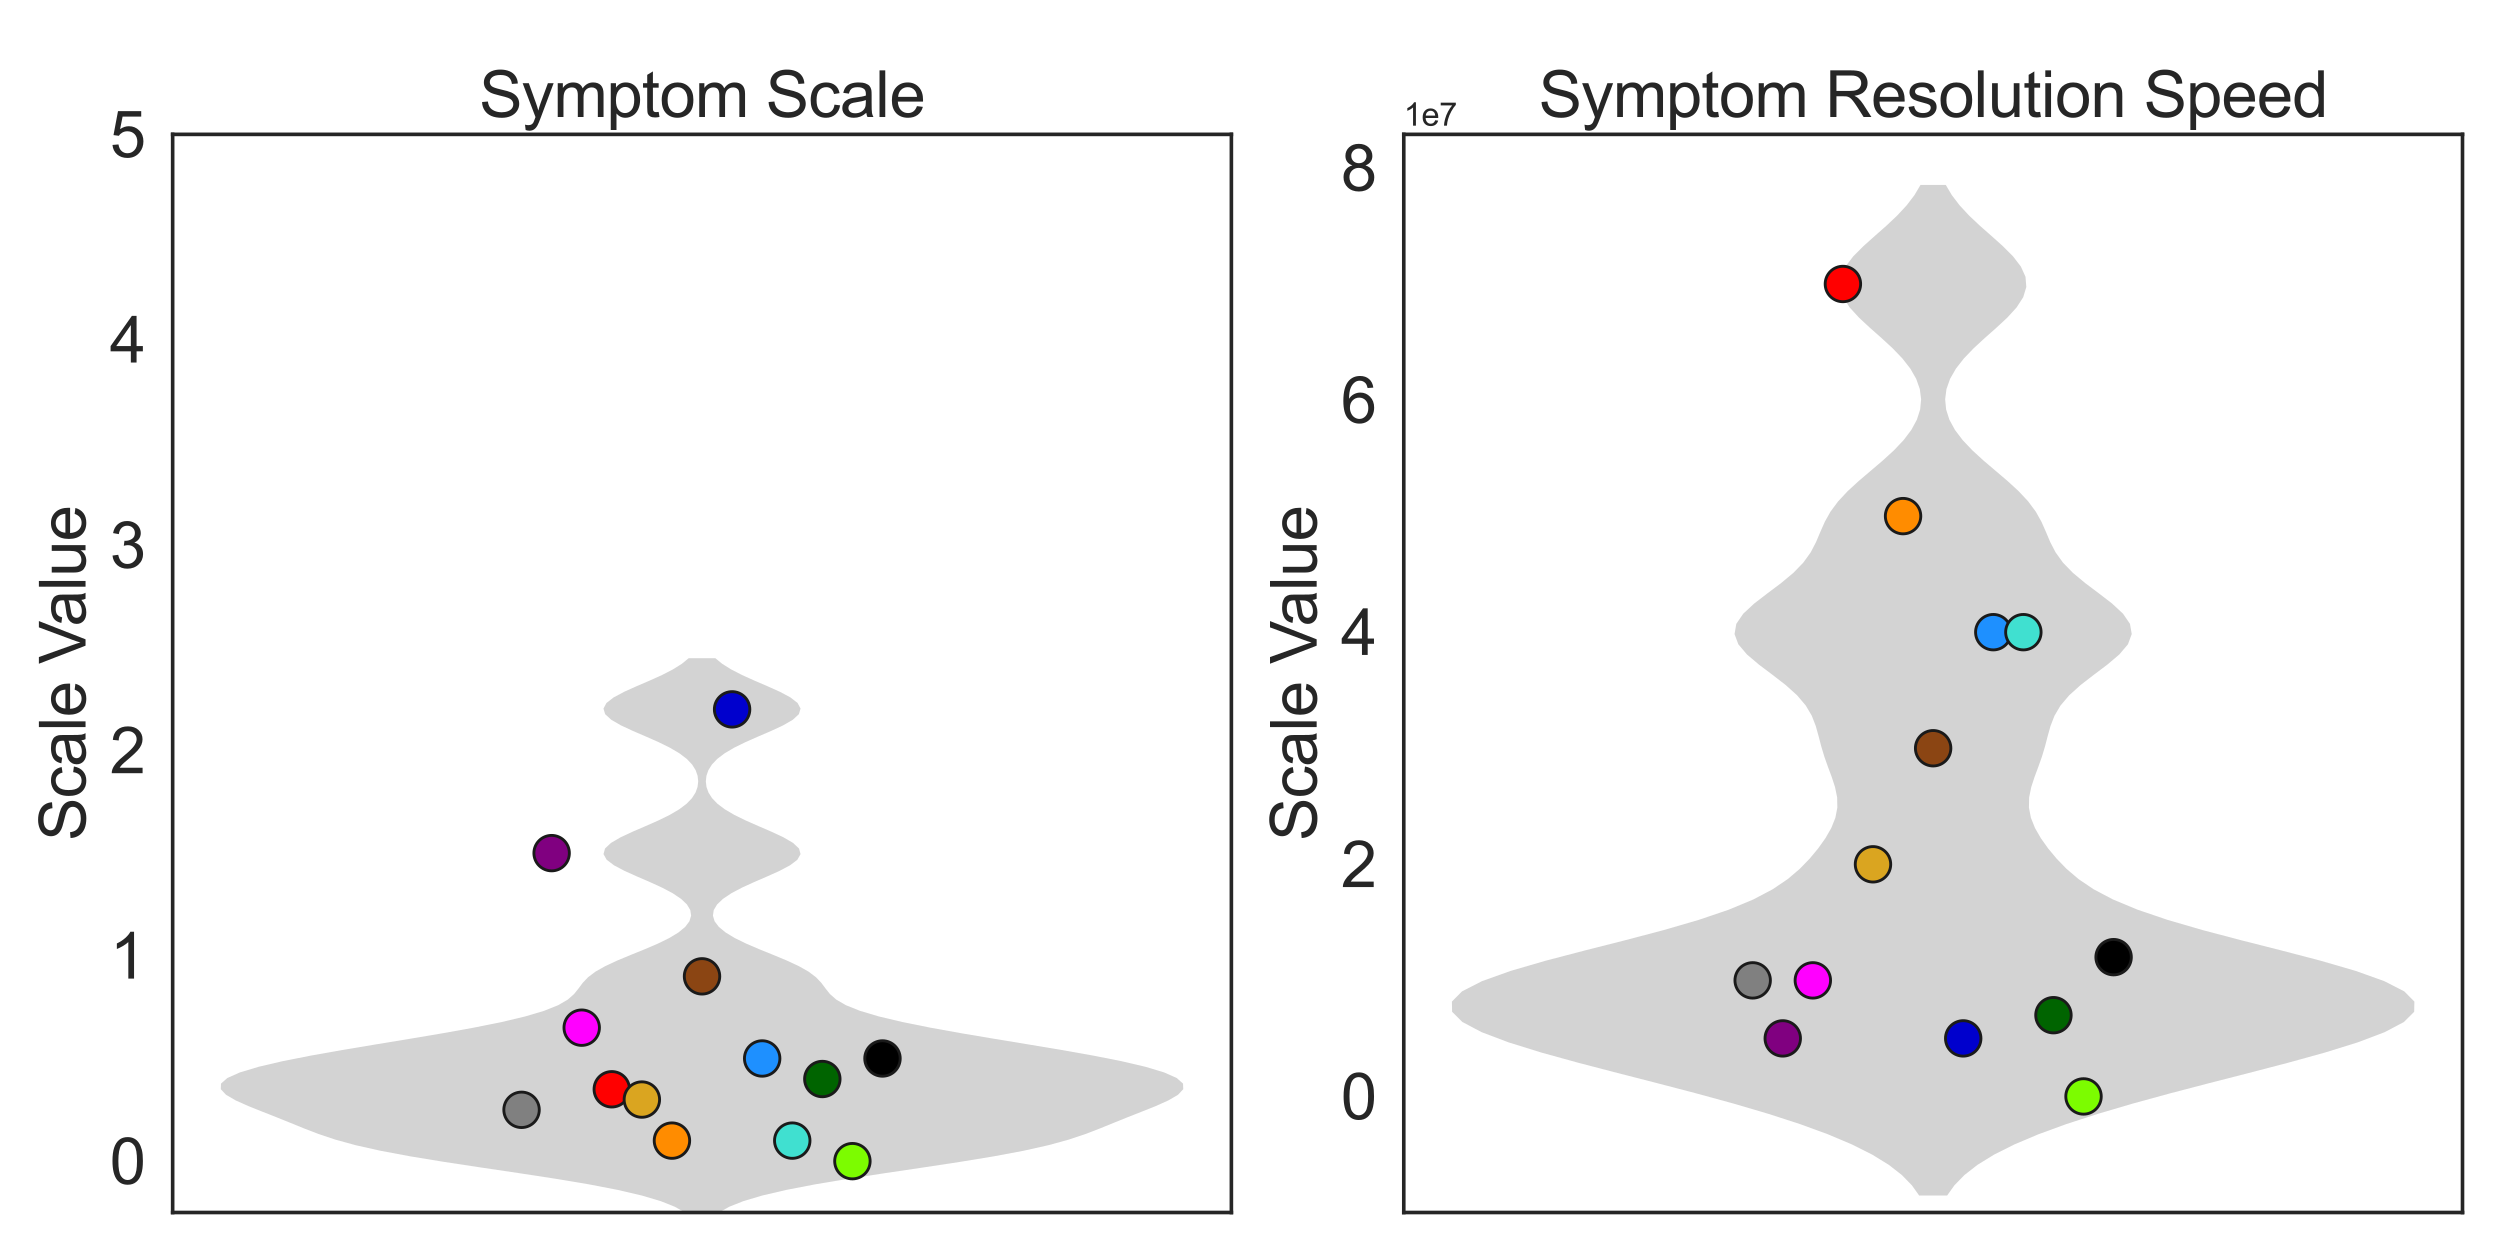 <?xml version="1.0" encoding="utf-8" standalone="no"?>
<!DOCTYPE svg PUBLIC "-//W3C//DTD SVG 1.1//EN"
  "http://www.w3.org/Graphics/SVG/1.1/DTD/svg11.dtd">
<svg xmlns:xlink="http://www.w3.org/1999/xlink" width="864pt" height="432pt" viewBox="0 0 864 432" xmlns="http://www.w3.org/2000/svg" version="1.1">
 <defs>
  <style type="text/css">*{stroke-linejoin: round; stroke-linecap: butt}</style>
 </defs>
 <g id="figure_1">
  <g id="patch_1">
   <path d="M 0 432 
L 864 432 
L 864 0 
L 0 0 
z
" style="fill: #ffffff"/>
  </g>
  <g id="axes_1">
   <g id="patch_2">
    <path d="M 59.67 419.04 
L 425.565 419.04 
L 425.565 46.44 
L 59.67 46.44 
z
" style="fill: #ffffff"/>
   </g>
   <g id="matplotlib.axis_1"/>
   <g id="matplotlib.axis_2">
    <g id="ytick_1">
     <g id="text_1">
      <!-- 0 -->
      <g style="fill: #262626" transform="translate(37.936 409.171) scale(0.22 -0.22)">
       <defs>
        <path id="ArialMT-30" d="M 266 2259 
Q 266 3072 433 3567 
Q 600 4063 929 4331 
Q 1259 4600 1759 4600 
Q 2128 4600 2406 4451 
Q 2684 4303 2865 4023 
Q 3047 3744 3150 3342 
Q 3253 2941 3253 2259 
Q 3253 1453 3087 958 
Q 2922 463 2592 192 
Q 2263 -78 1759 -78 
Q 1097 -78 719 397 
Q 266 969 266 2259 
z
M 844 2259 
Q 844 1131 1108 757 
Q 1372 384 1759 384 
Q 2147 384 2411 759 
Q 2675 1134 2675 2259 
Q 2675 3391 2411 3762 
Q 2147 4134 1753 4134 
Q 1366 4134 1134 3806 
Q 844 3388 844 2259 
z
" transform="scale(0.016)"/>
       </defs>
       <use xlink:href="#ArialMT-30"/>
      </g>
     </g>
    </g>
    <g id="ytick_2">
     <g id="text_2">
      <!-- 1 -->
      <g style="fill: #262626" transform="translate(37.936 338.199) scale(0.22 -0.22)">
       <defs>
        <path id="ArialMT-31" d="M 2384 0 
L 1822 0 
L 1822 3584 
Q 1619 3391 1289 3197 
Q 959 3003 697 2906 
L 697 3450 
Q 1169 3672 1522 3987 
Q 1875 4303 2022 4600 
L 2384 4600 
L 2384 0 
z
" transform="scale(0.016)"/>
       </defs>
       <use xlink:href="#ArialMT-31"/>
      </g>
     </g>
    </g>
    <g id="ytick_3">
     <g id="text_3">
      <!-- 2 -->
      <g style="fill: #262626" transform="translate(37.936 267.228) scale(0.22 -0.22)">
       <defs>
        <path id="ArialMT-32" d="M 3222 541 
L 3222 0 
L 194 0 
Q 188 203 259 391 
Q 375 700 629 1000 
Q 884 1300 1366 1694 
Q 2113 2306 2375 2664 
Q 2638 3022 2638 3341 
Q 2638 3675 2398 3904 
Q 2159 4134 1775 4134 
Q 1369 4134 1125 3890 
Q 881 3647 878 3216 
L 300 3275 
Q 359 3922 746 4261 
Q 1134 4600 1788 4600 
Q 2447 4600 2831 4234 
Q 3216 3869 3216 3328 
Q 3216 3053 3103 2787 
Q 2991 2522 2730 2228 
Q 2469 1934 1863 1422 
Q 1356 997 1212 845 
Q 1069 694 975 541 
L 3222 541 
z
" transform="scale(0.016)"/>
       </defs>
       <use xlink:href="#ArialMT-32"/>
      </g>
     </g>
    </g>
    <g id="ytick_4">
     <g id="text_4">
      <!-- 3 -->
      <g style="fill: #262626" transform="translate(37.936 196.256) scale(0.22 -0.22)">
       <defs>
        <path id="ArialMT-33" d="M 269 1209 
L 831 1284 
Q 928 806 1161 595 
Q 1394 384 1728 384 
Q 2125 384 2398 659 
Q 2672 934 2672 1341 
Q 2672 1728 2419 1979 
Q 2166 2231 1775 2231 
Q 1616 2231 1378 2169 
L 1441 2663 
Q 1497 2656 1531 2656 
Q 1891 2656 2178 2843 
Q 2466 3031 2466 3422 
Q 2466 3731 2256 3934 
Q 2047 4138 1716 4138 
Q 1388 4138 1169 3931 
Q 950 3725 888 3313 
L 325 3413 
Q 428 3978 793 4289 
Q 1159 4600 1703 4600 
Q 2078 4600 2393 4439 
Q 2709 4278 2876 4000 
Q 3044 3722 3044 3409 
Q 3044 3113 2884 2869 
Q 2725 2625 2413 2481 
Q 2819 2388 3044 2092 
Q 3269 1797 3269 1353 
Q 3269 753 2831 336 
Q 2394 -81 1725 -81 
Q 1122 -81 723 278 
Q 325 638 269 1209 
z
" transform="scale(0.016)"/>
       </defs>
       <use xlink:href="#ArialMT-33"/>
      </g>
     </g>
    </g>
    <g id="ytick_5">
     <g id="text_5">
      <!-- 4 -->
      <g style="fill: #262626" transform="translate(37.936 125.285) scale(0.22 -0.22)">
       <defs>
        <path id="ArialMT-34" d="M 2069 0 
L 2069 1097 
L 81 1097 
L 81 1613 
L 2172 4581 
L 2631 4581 
L 2631 1613 
L 3250 1613 
L 3250 1097 
L 2631 1097 
L 2631 0 
L 2069 0 
z
M 2069 1613 
L 2069 3678 
L 634 1613 
L 2069 1613 
z
" transform="scale(0.016)"/>
       </defs>
       <use xlink:href="#ArialMT-34"/>
      </g>
     </g>
    </g>
    <g id="ytick_6">
     <g id="text_6">
      <!-- 5 -->
      <g style="fill: #262626" transform="translate(37.936 54.314) scale(0.22 -0.22)">
       <defs>
        <path id="ArialMT-35" d="M 266 1200 
L 856 1250 
Q 922 819 1161 601 
Q 1400 384 1738 384 
Q 2144 384 2425 690 
Q 2706 997 2706 1503 
Q 2706 1984 2436 2262 
Q 2166 2541 1728 2541 
Q 1456 2541 1237 2417 
Q 1019 2294 894 2097 
L 366 2166 
L 809 4519 
L 3088 4519 
L 3088 3981 
L 1259 3981 
L 1013 2750 
Q 1425 3038 1878 3038 
Q 2478 3038 2890 2622 
Q 3303 2206 3303 1553 
Q 3303 931 2941 478 
Q 2500 -78 1738 -78 
Q 1113 -78 717 272 
Q 322 622 266 1200 
z
" transform="scale(0.016)"/>
       </defs>
       <use xlink:href="#ArialMT-35"/>
      </g>
     </g>
    </g>
    <g id="text_7">
     <!-- Scale Value -->
     <g style="fill: #262626" transform="translate(29.563 290.633) rotate(-90) scale(0.22 -0.22)">
      <defs>
       <path id="ArialMT-53" d="M 288 1472 
L 859 1522 
Q 900 1178 1048 958 
Q 1197 738 1509 602 
Q 1822 466 2213 466 
Q 2559 466 2825 569 
Q 3091 672 3220 851 
Q 3350 1031 3350 1244 
Q 3350 1459 3225 1620 
Q 3100 1781 2813 1891 
Q 2628 1963 1997 2114 
Q 1366 2266 1113 2400 
Q 784 2572 623 2826 
Q 463 3081 463 3397 
Q 463 3744 659 4045 
Q 856 4347 1234 4503 
Q 1613 4659 2075 4659 
Q 2584 4659 2973 4495 
Q 3363 4331 3572 4012 
Q 3781 3694 3797 3291 
L 3216 3247 
Q 3169 3681 2898 3903 
Q 2628 4125 2100 4125 
Q 1550 4125 1298 3923 
Q 1047 3722 1047 3438 
Q 1047 3191 1225 3031 
Q 1400 2872 2139 2705 
Q 2878 2538 3153 2413 
Q 3553 2228 3743 1945 
Q 3934 1663 3934 1294 
Q 3934 928 3725 604 
Q 3516 281 3123 101 
Q 2731 -78 2241 -78 
Q 1619 -78 1198 103 
Q 778 284 539 648 
Q 300 1013 288 1472 
z
" transform="scale(0.016)"/>
       <path id="ArialMT-63" d="M 2588 1216 
L 3141 1144 
Q 3050 572 2676 248 
Q 2303 -75 1759 -75 
Q 1078 -75 664 370 
Q 250 816 250 1647 
Q 250 2184 428 2587 
Q 606 2991 970 3192 
Q 1334 3394 1763 3394 
Q 2303 3394 2647 3120 
Q 2991 2847 3088 2344 
L 2541 2259 
Q 2463 2594 2264 2762 
Q 2066 2931 1784 2931 
Q 1359 2931 1093 2626 
Q 828 2322 828 1663 
Q 828 994 1084 691 
Q 1341 388 1753 388 
Q 2084 388 2306 591 
Q 2528 794 2588 1216 
z
" transform="scale(0.016)"/>
       <path id="ArialMT-61" d="M 2588 409 
Q 2275 144 1986 34 
Q 1697 -75 1366 -75 
Q 819 -75 525 192 
Q 231 459 231 875 
Q 231 1119 342 1320 
Q 453 1522 633 1644 
Q 813 1766 1038 1828 
Q 1203 1872 1538 1913 
Q 2219 1994 2541 2106 
Q 2544 2222 2544 2253 
Q 2544 2597 2384 2738 
Q 2169 2928 1744 2928 
Q 1347 2928 1158 2789 
Q 969 2650 878 2297 
L 328 2372 
Q 403 2725 575 2942 
Q 747 3159 1072 3276 
Q 1397 3394 1825 3394 
Q 2250 3394 2515 3294 
Q 2781 3194 2906 3042 
Q 3031 2891 3081 2659 
Q 3109 2516 3109 2141 
L 3109 1391 
Q 3109 606 3145 398 
Q 3181 191 3288 0 
L 2700 0 
Q 2613 175 2588 409 
z
M 2541 1666 
Q 2234 1541 1622 1453 
Q 1275 1403 1131 1340 
Q 988 1278 909 1158 
Q 831 1038 831 891 
Q 831 666 1001 516 
Q 1172 366 1500 366 
Q 1825 366 2078 508 
Q 2331 650 2450 897 
Q 2541 1088 2541 1459 
L 2541 1666 
z
" transform="scale(0.016)"/>
       <path id="ArialMT-6c" d="M 409 0 
L 409 4581 
L 972 4581 
L 972 0 
L 409 0 
z
" transform="scale(0.016)"/>
       <path id="ArialMT-65" d="M 2694 1069 
L 3275 997 
Q 3138 488 2766 206 
Q 2394 -75 1816 -75 
Q 1088 -75 661 373 
Q 234 822 234 1631 
Q 234 2469 665 2931 
Q 1097 3394 1784 3394 
Q 2450 3394 2872 2941 
Q 3294 2488 3294 1666 
Q 3294 1616 3291 1516 
L 816 1516 
Q 847 969 1125 678 
Q 1403 388 1819 388 
Q 2128 388 2347 550 
Q 2566 713 2694 1069 
z
M 847 1978 
L 2700 1978 
Q 2663 2397 2488 2606 
Q 2219 2931 1791 2931 
Q 1403 2931 1139 2672 
Q 875 2413 847 1978 
z
" transform="scale(0.016)"/>
       <path id="ArialMT-20" transform="scale(0.016)"/>
       <path id="ArialMT-56" d="M 1803 0 
L 28 4581 
L 684 4581 
L 1875 1253 
Q 2019 853 2116 503 
Q 2222 878 2363 1253 
L 3600 4581 
L 4219 4581 
L 2425 0 
L 1803 0 
z
" transform="scale(0.016)"/>
       <path id="ArialMT-75" d="M 2597 0 
L 2597 488 
Q 2209 -75 1544 -75 
Q 1250 -75 995 37 
Q 741 150 617 320 
Q 494 491 444 738 
Q 409 903 409 1263 
L 409 3319 
L 972 3319 
L 972 1478 
Q 972 1038 1006 884 
Q 1059 663 1231 536 
Q 1403 409 1656 409 
Q 1909 409 2131 539 
Q 2353 669 2445 892 
Q 2538 1116 2538 1541 
L 2538 3319 
L 3100 3319 
L 3100 0 
L 2597 0 
z
" transform="scale(0.016)"/>
      </defs>
      <use xlink:href="#ArialMT-53"/>
      <use xlink:href="#ArialMT-63" transform="translate(66.699 0)"/>
      <use xlink:href="#ArialMT-61" transform="translate(116.699 0)"/>
      <use xlink:href="#ArialMT-6c" transform="translate(172.314 0)"/>
      <use xlink:href="#ArialMT-65" transform="translate(194.531 0)"/>
      <use xlink:href="#ArialMT-20" transform="translate(250.146 0)"/>
      <use xlink:href="#ArialMT-56" transform="translate(277.93 0)"/>
      <use xlink:href="#ArialMT-61" transform="translate(337.254 0)"/>
      <use xlink:href="#ArialMT-6c" transform="translate(392.869 0)"/>
      <use xlink:href="#ArialMT-75" transform="translate(415.086 0)"/>
      <use xlink:href="#ArialMT-65" transform="translate(470.701 0)"/>
     </g>
    </g>
   </g>
   <g id="FillBetweenPolyCollection_1">
    <defs>
     <path id="me5f6e824d5" d="M 248.585 -13.017 
L 236.65 -13.017 
L 233.192 -14.952 
L 228.333 -16.886 
L 221.831 -18.821 
L 213.55 -20.755 
L 203.52 -22.689 
L 191.977 -24.624 
L 179.377 -26.558 
L 166.348 -28.493 
L 153.606 -30.427 
L 141.823 -32.362 
L 131.5 -34.296 
L 122.865 -36.23 
L 115.832 -38.165 
L 110.053 -40.099 
L 105.033 -42.034 
L 100.287 -43.968 
L 95.492 -45.903 
L 90.58 -47.837 
L 85.755 -49.771 
L 81.428 -51.706 
L 78.113 -53.64 
L 76.302 -55.575 
L 76.379 -57.509 
L 78.569 -59.444 
L 82.925 -61.378 
L 89.35 -63.312 
L 97.616 -65.247 
L 107.397 -67.181 
L 118.292 -69.116 
L 129.85 -71.05 
L 141.598 -72.985 
L 153.06 -74.919 
L 163.786 -76.853 
L 173.379 -78.788 
L 181.522 -80.722 
L 188.027 -82.657 
L 192.866 -84.591 
L 196.205 -86.526 
L 198.4 -88.46 
L 199.944 -90.394 
L 201.388 -92.329 
L 203.223 -94.263 
L 205.79 -96.198 
L 209.21 -98.132 
L 213.384 -100.067 
L 218.038 -102.001 
L 222.806 -103.935 
L 227.318 -105.87 
L 231.273 -107.804 
L 234.47 -109.739 
L 236.81 -111.673 
L 238.267 -113.607 
L 238.848 -115.542 
L 238.564 -117.476 
L 237.411 -119.411 
L 235.384 -121.345 
L 232.502 -123.28 
L 228.852 -125.214 
L 224.628 -127.148 
L 220.149 -129.083 
L 215.841 -131.017 
L 212.189 -132.952 
L 209.651 -134.886 
L 208.568 -136.821 
L 209.093 -138.755 
L 211.152 -140.689 
L 214.465 -142.624 
L 218.605 -144.558 
L 223.094 -146.493 
L 227.483 -148.427 
L 231.431 -150.362 
L 234.727 -152.296 
L 237.293 -154.23 
L 239.151 -156.165 
L 240.38 -158.099 
L 241.072 -160.034 
L 241.299 -161.968 
L 241.087 -163.903 
L 240.411 -165.837 
L 239.2 -167.771 
L 237.365 -169.706 
L 234.823 -171.64 
L 231.55 -173.575 
L 227.622 -175.509 
L 223.242 -177.444 
L 218.75 -179.378 
L 214.59 -181.312 
L 211.243 -183.247 
L 209.138 -185.181 
L 208.56 -187.116 
L 209.591 -189.05 
L 212.088 -190.985 
L 215.715 -192.919 
L 220.018 -194.853 
L 224.52 -196.788 
L 228.803 -198.722 
L 232.565 -200.657 
L 235.644 -202.591 
L 238.006 -204.526 
L 247.229 -204.526 
L 247.229 -204.526 
L 249.591 -202.591 
L 252.67 -200.657 
L 256.432 -198.722 
L 260.715 -196.788 
L 265.217 -194.853 
L 269.52 -192.919 
L 273.147 -190.985 
L 275.644 -189.05 
L 276.675 -187.116 
L 276.097 -185.181 
L 273.992 -183.247 
L 270.645 -181.312 
L 266.485 -179.378 
L 261.993 -177.444 
L 257.613 -175.509 
L 253.685 -173.575 
L 250.412 -171.64 
L 247.87 -169.706 
L 246.035 -167.771 
L 244.824 -165.837 
L 244.148 -163.903 
L 243.936 -161.968 
L 244.163 -160.034 
L 244.855 -158.099 
L 246.084 -156.165 
L 247.942 -154.23 
L 250.508 -152.296 
L 253.804 -150.362 
L 257.752 -148.427 
L 262.141 -146.493 
L 266.63 -144.558 
L 270.77 -142.624 
L 274.083 -140.689 
L 276.142 -138.755 
L 276.667 -136.821 
L 275.584 -134.886 
L 273.046 -132.952 
L 269.394 -131.017 
L 265.086 -129.083 
L 260.607 -127.148 
L 256.383 -125.214 
L 252.733 -123.28 
L 249.851 -121.345 
L 247.824 -119.411 
L 246.671 -117.476 
L 246.387 -115.542 
L 246.968 -113.607 
L 248.425 -111.673 
L 250.765 -109.739 
L 253.962 -107.804 
L 257.917 -105.87 
L 262.429 -103.935 
L 267.197 -102.001 
L 271.851 -100.067 
L 276.025 -98.132 
L 279.445 -96.198 
L 282.012 -94.263 
L 283.847 -92.329 
L 285.291 -90.394 
L 286.835 -88.46 
L 289.03 -86.526 
L 292.369 -84.591 
L 297.208 -82.657 
L 303.713 -80.722 
L 311.856 -78.788 
L 321.449 -76.853 
L 332.175 -74.919 
L 343.637 -72.985 
L 355.385 -71.05 
L 366.943 -69.116 
L 377.838 -67.181 
L 387.619 -65.247 
L 395.885 -63.312 
L 402.31 -61.378 
L 406.666 -59.444 
L 408.856 -57.509 
L 408.933 -55.575 
L 407.122 -53.64 
L 403.807 -51.706 
L 399.48 -49.771 
L 394.655 -47.837 
L 389.743 -45.903 
L 384.948 -43.968 
L 380.202 -42.034 
L 375.182 -40.099 
L 369.403 -38.165 
L 362.37 -36.23 
L 353.735 -34.296 
L 343.412 -32.362 
L 331.629 -30.427 
L 318.887 -28.493 
L 305.858 -26.558 
L 293.258 -24.624 
L 281.715 -22.689 
L 271.685 -20.755 
L 263.404 -18.821 
L 256.902 -16.886 
L 252.043 -14.952 
L 248.585 -13.017 
z
"/>
    </defs>
    <g clip-path="url(#p3d646def23)">
     <use xlink:href="#me5f6e824d5" x="0" y="432" style="fill: #d3d3d3"/>
    </g>
   </g>
   <g id="patch_3">
    <path d="M 59.67 419.04 
L 59.67 46.44 
" style="fill: none; stroke: #262626; stroke-width: 1.25; stroke-linejoin: miter; stroke-linecap: square"/>
   </g>
   <g id="patch_4">
    <path d="M 425.565 419.04 
L 425.565 46.44 
" style="fill: none; stroke: #262626; stroke-width: 1.25; stroke-linejoin: miter; stroke-linecap: square"/>
   </g>
   <g id="patch_5">
    <path d="M 59.67 419.04 
L 425.565 419.04 
" style="fill: none; stroke: #262626; stroke-width: 1.25; stroke-linejoin: miter; stroke-linecap: square"/>
   </g>
   <g id="patch_6">
    <path d="M 59.67 46.44 
L 425.565 46.44 
" style="fill: none; stroke: #262626; stroke-width: 1.25; stroke-linejoin: miter; stroke-linecap: square"/>
   </g>
   <g id="PathCollection_1">
    <defs>
     <path id="C0_0_5756a6a3fe" d="M 0 6.124 
C 1.624 6.124 3.182 5.478 4.33 4.33 
C 5.478 3.182 6.124 1.624 6.124 -0 
C 6.124 -1.624 5.478 -3.182 4.33 -4.33 
C 3.182 -5.478 1.624 -6.124 0 -6.124 
C -1.624 -6.124 -3.182 -5.478 -4.33 -4.33 
C -5.478 -3.182 -6.124 -1.624 -6.124 0 
C -6.124 1.624 -5.478 3.182 -4.33 4.33 
C -3.182 5.478 -1.624 6.124 0 6.124 
z
"/>
    </defs>
    <g clip-path="url(#p3d646def23)">
     <use xlink:href="#C0_0_5756a6a3fe" x="180.249" y="383.554" style="fill: #808080; stroke: #1a1a1a"/>
    </g>
    <g clip-path="url(#p3d646def23)">
     <use xlink:href="#C0_0_5756a6a3fe" x="190.644" y="294.84" style="fill: #800080; stroke: #1a1a1a"/>
    </g>
    <g clip-path="url(#p3d646def23)">
     <use xlink:href="#C0_0_5756a6a3fe" x="201.039" y="355.166" style="fill: #ff00ff; stroke: #1a1a1a"/>
    </g>
    <g clip-path="url(#p3d646def23)">
     <use xlink:href="#C0_0_5756a6a3fe" x="211.433" y="376.457" style="fill: #ff0000; stroke: #1a1a1a"/>
    </g>
    <g clip-path="url(#p3d646def23)">
     <use xlink:href="#C0_0_5756a6a3fe" x="221.828" y="380.006" style="fill: #daa520; stroke: #1a1a1a"/>
    </g>
    <g clip-path="url(#p3d646def23)">
     <use xlink:href="#C0_0_5756a6a3fe" x="232.223" y="394.2" style="fill: #ff8c00; stroke: #1a1a1a"/>
    </g>
    <g clip-path="url(#p3d646def23)">
     <use xlink:href="#C0_0_5756a6a3fe" x="242.618" y="337.423" style="fill: #8b4513; stroke: #1a1a1a"/>
    </g>
    <g clip-path="url(#p3d646def23)">
     <use xlink:href="#C0_0_5756a6a3fe" x="253.012" y="245.16" style="fill: #0000cd; stroke: #1a1a1a"/>
    </g>
    <g clip-path="url(#p3d646def23)">
     <use xlink:href="#C0_0_5756a6a3fe" x="263.407" y="365.811" style="fill: #1e90ff; stroke: #1a1a1a"/>
    </g>
    <g clip-path="url(#p3d646def23)">
     <use xlink:href="#C0_0_5756a6a3fe" x="273.802" y="394.2" style="fill: #40e0d0; stroke: #1a1a1a"/>
    </g>
    <g clip-path="url(#p3d646def23)">
     <use xlink:href="#C0_0_5756a6a3fe" x="284.196" y="372.909" style="fill: #006400; stroke: #1a1a1a"/>
    </g>
    <g clip-path="url(#p3d646def23)">
     <use xlink:href="#C0_0_5756a6a3fe" x="294.591" y="401.297" style="fill: #7cfc00; stroke: #1a1a1a"/>
    </g>
    <g clip-path="url(#p3d646def23)">
     <use xlink:href="#C0_0_5756a6a3fe" x="304.986" y="365.811" style="stroke: #1a1a1a"/>
    </g>
   </g>
   <g id="text_8">
    <!-- Symptom Scale -->
    <g style="fill: #262626" transform="translate(165.593 40.44) scale(0.22 -0.22)">
     <defs>
      <path id="ArialMT-79" d="M 397 -1278 
L 334 -750 
Q 519 -800 656 -800 
Q 844 -800 956 -737 
Q 1069 -675 1141 -563 
Q 1194 -478 1313 -144 
Q 1328 -97 1363 -6 
L 103 3319 
L 709 3319 
L 1400 1397 
Q 1534 1031 1641 628 
Q 1738 1016 1872 1384 
L 2581 3319 
L 3144 3319 
L 1881 -56 
Q 1678 -603 1566 -809 
Q 1416 -1088 1222 -1217 
Q 1028 -1347 759 -1347 
Q 597 -1347 397 -1278 
z
" transform="scale(0.016)"/>
      <path id="ArialMT-6d" d="M 422 0 
L 422 3319 
L 925 3319 
L 925 2853 
Q 1081 3097 1340 3245 
Q 1600 3394 1931 3394 
Q 2300 3394 2536 3241 
Q 2772 3088 2869 2813 
Q 3263 3394 3894 3394 
Q 4388 3394 4653 3120 
Q 4919 2847 4919 2278 
L 4919 0 
L 4359 0 
L 4359 2091 
Q 4359 2428 4304 2576 
Q 4250 2725 4106 2815 
Q 3963 2906 3769 2906 
Q 3419 2906 3187 2673 
Q 2956 2441 2956 1928 
L 2956 0 
L 2394 0 
L 2394 2156 
Q 2394 2531 2256 2718 
Q 2119 2906 1806 2906 
Q 1569 2906 1367 2781 
Q 1166 2656 1075 2415 
Q 984 2175 984 1722 
L 984 0 
L 422 0 
z
" transform="scale(0.016)"/>
      <path id="ArialMT-70" d="M 422 -1272 
L 422 3319 
L 934 3319 
L 934 2888 
Q 1116 3141 1344 3267 
Q 1572 3394 1897 3394 
Q 2322 3394 2647 3175 
Q 2972 2956 3137 2557 
Q 3303 2159 3303 1684 
Q 3303 1175 3120 767 
Q 2938 359 2589 142 
Q 2241 -75 1856 -75 
Q 1575 -75 1351 44 
Q 1128 163 984 344 
L 984 -1272 
L 422 -1272 
z
M 931 1641 
Q 931 1000 1190 694 
Q 1450 388 1819 388 
Q 2194 388 2461 705 
Q 2728 1022 2728 1688 
Q 2728 2322 2467 2637 
Q 2206 2953 1844 2953 
Q 1484 2953 1207 2617 
Q 931 2281 931 1641 
z
" transform="scale(0.016)"/>
      <path id="ArialMT-74" d="M 1650 503 
L 1731 6 
Q 1494 -44 1306 -44 
Q 1000 -44 831 53 
Q 663 150 594 308 
Q 525 466 525 972 
L 525 2881 
L 113 2881 
L 113 3319 
L 525 3319 
L 525 4141 
L 1084 4478 
L 1084 3319 
L 1650 3319 
L 1650 2881 
L 1084 2881 
L 1084 941 
Q 1084 700 1114 631 
Q 1144 563 1211 522 
Q 1278 481 1403 481 
Q 1497 481 1650 503 
z
" transform="scale(0.016)"/>
      <path id="ArialMT-6f" d="M 213 1659 
Q 213 2581 725 3025 
Q 1153 3394 1769 3394 
Q 2453 3394 2887 2945 
Q 3322 2497 3322 1706 
Q 3322 1066 3130 698 
Q 2938 331 2570 128 
Q 2203 -75 1769 -75 
Q 1072 -75 642 372 
Q 213 819 213 1659 
z
M 791 1659 
Q 791 1022 1069 705 
Q 1347 388 1769 388 
Q 2188 388 2466 706 
Q 2744 1025 2744 1678 
Q 2744 2294 2464 2611 
Q 2184 2928 1769 2928 
Q 1347 2928 1069 2612 
Q 791 2297 791 1659 
z
" transform="scale(0.016)"/>
     </defs>
     <use xlink:href="#ArialMT-53"/>
     <use xlink:href="#ArialMT-79" transform="translate(66.699 0)"/>
     <use xlink:href="#ArialMT-6d" transform="translate(116.699 0)"/>
     <use xlink:href="#ArialMT-70" transform="translate(200 0)"/>
     <use xlink:href="#ArialMT-74" transform="translate(255.615 0)"/>
     <use xlink:href="#ArialMT-6f" transform="translate(283.398 0)"/>
     <use xlink:href="#ArialMT-6d" transform="translate(339.014 0)"/>
     <use xlink:href="#ArialMT-20" transform="translate(422.314 0)"/>
     <use xlink:href="#ArialMT-53" transform="translate(450.098 0)"/>
     <use xlink:href="#ArialMT-63" transform="translate(516.797 0)"/>
     <use xlink:href="#ArialMT-61" transform="translate(566.797 0)"/>
     <use xlink:href="#ArialMT-6c" transform="translate(622.412 0)"/>
     <use xlink:href="#ArialMT-65" transform="translate(644.629 0)"/>
    </g>
   </g>
  </g>
  <g id="axes_2">
   <g id="patch_7">
    <path d="M 485.145 419.04 
L 851.04 419.04 
L 851.04 46.44 
L 485.145 46.44 
z
" style="fill: #ffffff"/>
   </g>
   <g id="matplotlib.axis_3"/>
   <g id="matplotlib.axis_4">
    <g id="ytick_7">
     <g id="text_9">
      <!-- 0 -->
      <g style="fill: #262626" transform="translate(463.411 386.802) scale(0.22 -0.22)">
       <use xlink:href="#ArialMT-30"/>
      </g>
     </g>
    </g>
    <g id="ytick_8">
     <g id="text_10">
      <!-- 2 -->
      <g style="fill: #262626" transform="translate(463.411 306.579) scale(0.22 -0.22)">
       <use xlink:href="#ArialMT-32"/>
      </g>
     </g>
    </g>
    <g id="ytick_9">
     <g id="text_11">
      <!-- 4 -->
      <g style="fill: #262626" transform="translate(463.411 226.355) scale(0.22 -0.22)">
       <use xlink:href="#ArialMT-34"/>
      </g>
     </g>
    </g>
    <g id="ytick_10">
     <g id="text_12">
      <!-- 6 -->
      <g style="fill: #262626" transform="translate(463.411 146.132) scale(0.22 -0.22)">
       <defs>
        <path id="ArialMT-36" d="M 3184 3459 
L 2625 3416 
Q 2550 3747 2413 3897 
Q 2184 4138 1850 4138 
Q 1581 4138 1378 3988 
Q 1113 3794 959 3422 
Q 806 3050 800 2363 
Q 1003 2672 1297 2822 
Q 1591 2972 1913 2972 
Q 2475 2972 2870 2558 
Q 3266 2144 3266 1488 
Q 3266 1056 3080 686 
Q 2894 316 2569 119 
Q 2244 -78 1831 -78 
Q 1128 -78 684 439 
Q 241 956 241 2144 
Q 241 3472 731 4075 
Q 1159 4600 1884 4600 
Q 2425 4600 2770 4297 
Q 3116 3994 3184 3459 
z
M 888 1484 
Q 888 1194 1011 928 
Q 1134 663 1356 523 
Q 1578 384 1822 384 
Q 2178 384 2434 671 
Q 2691 959 2691 1453 
Q 2691 1928 2437 2201 
Q 2184 2475 1800 2475 
Q 1419 2475 1153 2201 
Q 888 1928 888 1484 
z
" transform="scale(0.016)"/>
       </defs>
       <use xlink:href="#ArialMT-36"/>
      </g>
     </g>
    </g>
    <g id="ytick_11">
     <g id="text_13">
      <!-- 8 -->
      <g style="fill: #262626" transform="translate(463.411 65.909) scale(0.22 -0.22)">
       <defs>
        <path id="ArialMT-38" d="M 1131 2484 
Q 781 2613 612 2850 
Q 444 3088 444 3419 
Q 444 3919 803 4259 
Q 1163 4600 1759 4600 
Q 2359 4600 2725 4251 
Q 3091 3903 3091 3403 
Q 3091 3084 2923 2848 
Q 2756 2613 2416 2484 
Q 2838 2347 3058 2040 
Q 3278 1734 3278 1309 
Q 3278 722 2862 322 
Q 2447 -78 1769 -78 
Q 1091 -78 675 323 
Q 259 725 259 1325 
Q 259 1772 486 2073 
Q 713 2375 1131 2484 
z
M 1019 3438 
Q 1019 3113 1228 2906 
Q 1438 2700 1772 2700 
Q 2097 2700 2305 2904 
Q 2513 3109 2513 3406 
Q 2513 3716 2298 3927 
Q 2084 4138 1766 4138 
Q 1444 4138 1231 3931 
Q 1019 3725 1019 3438 
z
M 838 1322 
Q 838 1081 952 856 
Q 1066 631 1291 507 
Q 1516 384 1775 384 
Q 2178 384 2440 643 
Q 2703 903 2703 1303 
Q 2703 1709 2433 1975 
Q 2163 2241 1756 2241 
Q 1359 2241 1098 1978 
Q 838 1716 838 1322 
z
" transform="scale(0.016)"/>
       </defs>
       <use xlink:href="#ArialMT-38"/>
      </g>
     </g>
    </g>
    <g id="text_14">
     <!-- Scale Value -->
     <g style="fill: #262626" transform="translate(455.038 290.633) rotate(-90) scale(0.22 -0.22)">
      <use xlink:href="#ArialMT-53"/>
      <use xlink:href="#ArialMT-63" transform="translate(66.699 0)"/>
      <use xlink:href="#ArialMT-61" transform="translate(116.699 0)"/>
      <use xlink:href="#ArialMT-6c" transform="translate(172.314 0)"/>
      <use xlink:href="#ArialMT-65" transform="translate(194.531 0)"/>
      <use xlink:href="#ArialMT-20" transform="translate(250.146 0)"/>
      <use xlink:href="#ArialMT-56" transform="translate(277.93 0)"/>
      <use xlink:href="#ArialMT-61" transform="translate(337.254 0)"/>
      <use xlink:href="#ArialMT-6c" transform="translate(392.869 0)"/>
      <use xlink:href="#ArialMT-75" transform="translate(415.086 0)"/>
      <use xlink:href="#ArialMT-65" transform="translate(470.701 0)"/>
     </g>
    </g>
    <g id="text_15">
     <!-- 1e7 -->
     <g style="fill: #262626" transform="translate(485.145 43.44) scale(0.11 -0.11)">
      <defs>
       <path id="ArialMT-37" d="M 303 3981 
L 303 4522 
L 3269 4522 
L 3269 4084 
Q 2831 3619 2401 2847 
Q 1972 2075 1738 1259 
Q 1569 684 1522 0 
L 944 0 
Q 953 541 1156 1306 
Q 1359 2072 1739 2783 
Q 2119 3494 2547 3981 
L 303 3981 
z
" transform="scale(0.016)"/>
      </defs>
      <use xlink:href="#ArialMT-31"/>
      <use xlink:href="#ArialMT-65" transform="translate(55.615 0)"/>
      <use xlink:href="#ArialMT-37" transform="translate(111.23 0)"/>
     </g>
    </g>
   </g>
   <g id="FillBetweenPolyCollection_2">
    <defs>
     <path id="m00fadf8e47" d="M 672.929 -18.828 
L 663.256 -18.828 
L 660.742 -22.356 
L 657.308 -25.884 
L 652.794 -29.412 
L 647.07 -32.94 
L 640.051 -36.468 
L 631.703 -39.996 
L 622.049 -43.524 
L 611.164 -47.052 
L 599.184 -50.58 
L 586.304 -54.108 
L 572.803 -57.636 
L 559.049 -61.164 
L 545.51 -64.692 
L 532.746 -68.22 
L 521.381 -71.748 
L 512.058 -75.276 
L 505.381 -78.804 
L 501.845 -82.332 
L 501.777 -85.86 
L 505.276 -89.388 
L 512.176 -92.916 
L 522.034 -96.444 
L 534.152 -99.972 
L 547.645 -103.499 
L 561.546 -107.027 
L 574.934 -110.555 
L 587.061 -114.083 
L 597.45 -117.611 
L 605.933 -121.139 
L 612.628 -124.667 
L 617.85 -128.195 
L 621.994 -131.723 
L 625.417 -135.251 
L 628.35 -138.779 
L 630.862 -142.307 
L 632.89 -145.835 
L 634.302 -149.363 
L 634.984 -152.891 
L 634.914 -156.419 
L 634.197 -159.947 
L 633.046 -163.475 
L 631.73 -167.003 
L 630.482 -170.531 
L 629.422 -174.059 
L 628.506 -177.587 
L 627.521 -181.115 
L 626.151 -184.643 
L 624.072 -188.171 
L 621.075 -191.699 
L 617.165 -195.226 
L 612.611 -198.754 
L 607.921 -202.282 
L 603.752 -205.81 
L 600.762 -209.338 
L 599.457 -212.866 
L 600.065 -216.394 
L 602.48 -219.922 
L 606.29 -223.45 
L 610.877 -226.978 
L 615.57 -230.506 
L 619.802 -234.034 
L 623.224 -237.562 
L 625.765 -241.09 
L 627.604 -244.618 
L 629.097 -248.146 
L 630.655 -251.674 
L 632.635 -255.202 
L 635.255 -258.73 
L 638.552 -262.258 
L 642.396 -265.786 
L 646.541 -269.314 
L 650.687 -272.842 
L 654.546 -276.37 
L 657.888 -279.898 
L 660.559 -283.426 
L 662.474 -286.953 
L 663.604 -290.481 
L 663.941 -294.009 
L 663.486 -297.537 
L 662.241 -301.065 
L 660.218 -304.593 
L 657.461 -308.121 
L 654.075 -311.649 
L 650.247 -315.177 
L 646.257 -318.705 
L 642.458 -322.233 
L 639.237 -325.761 
L 636.957 -329.289 
L 635.891 -332.817 
L 636.172 -336.345 
L 637.766 -339.873 
L 640.478 -343.401 
L 643.992 -346.929 
L 647.934 -350.457 
L 651.932 -353.985 
L 655.675 -357.513 
L 658.948 -361.041 
L 661.638 -364.569 
L 663.727 -368.097 
L 672.458 -368.097 
L 672.458 -368.097 
L 674.547 -364.569 
L 677.237 -361.041 
L 680.51 -357.513 
L 684.253 -353.985 
L 688.251 -350.457 
L 692.193 -346.929 
L 695.707 -343.401 
L 698.419 -339.873 
L 700.013 -336.345 
L 700.294 -332.817 
L 699.228 -329.289 
L 696.948 -325.761 
L 693.727 -322.233 
L 689.928 -318.705 
L 685.938 -315.177 
L 682.11 -311.649 
L 678.724 -308.121 
L 675.967 -304.593 
L 673.944 -301.065 
L 672.699 -297.537 
L 672.244 -294.009 
L 672.581 -290.481 
L 673.711 -286.953 
L 675.626 -283.426 
L 678.297 -279.898 
L 681.639 -276.37 
L 685.498 -272.842 
L 689.644 -269.314 
L 693.789 -265.786 
L 697.633 -262.258 
L 700.93 -258.73 
L 703.55 -255.202 
L 705.53 -251.674 
L 707.088 -248.146 
L 708.581 -244.618 
L 710.42 -241.09 
L 712.961 -237.562 
L 716.383 -234.034 
L 720.615 -230.506 
L 725.308 -226.978 
L 729.895 -223.45 
L 733.705 -219.922 
L 736.12 -216.394 
L 736.728 -212.866 
L 735.423 -209.338 
L 732.433 -205.81 
L 728.264 -202.282 
L 723.574 -198.754 
L 719.019 -195.226 
L 715.11 -191.699 
L 712.113 -188.171 
L 710.034 -184.643 
L 708.664 -181.115 
L 707.679 -177.587 
L 706.763 -174.059 
L 705.703 -170.531 
L 704.455 -167.003 
L 703.139 -163.475 
L 701.988 -159.947 
L 701.271 -156.419 
L 701.201 -152.891 
L 701.883 -149.363 
L 703.295 -145.835 
L 705.323 -142.307 
L 707.835 -138.779 
L 710.768 -135.251 
L 714.191 -131.723 
L 718.335 -128.195 
L 723.557 -124.667 
L 730.252 -121.139 
L 738.735 -117.611 
L 749.124 -114.083 
L 761.251 -110.555 
L 774.639 -107.027 
L 788.54 -103.499 
L 802.033 -99.972 
L 814.151 -96.444 
L 824.009 -92.916 
L 830.909 -89.388 
L 834.408 -85.86 
L 834.34 -82.332 
L 830.804 -78.804 
L 824.127 -75.276 
L 814.804 -71.748 
L 803.439 -68.22 
L 790.675 -64.692 
L 777.136 -61.164 
L 763.382 -57.636 
L 749.881 -54.108 
L 737.001 -50.58 
L 725.021 -47.052 
L 714.136 -43.524 
L 704.482 -39.996 
L 696.134 -36.468 
L 689.115 -32.94 
L 683.391 -29.412 
L 678.877 -25.884 
L 675.443 -22.356 
L 672.929 -18.828 
z
"/>
    </defs>
    <g clip-path="url(#p8992ffb6b1)">
     <use xlink:href="#m00fadf8e47" x="0" y="432" style="fill: #d3d3d3"/>
    </g>
   </g>
   <g id="patch_8">
    <path d="M 485.145 419.04 
L 485.145 46.44 
" style="fill: none; stroke: #262626; stroke-width: 1.25; stroke-linejoin: miter; stroke-linecap: square"/>
   </g>
   <g id="patch_9">
    <path d="M 851.04 419.04 
L 851.04 46.44 
" style="fill: none; stroke: #262626; stroke-width: 1.25; stroke-linejoin: miter; stroke-linecap: square"/>
   </g>
   <g id="patch_10">
    <path d="M 485.145 419.04 
L 851.04 419.04 
" style="fill: none; stroke: #262626; stroke-width: 1.25; stroke-linejoin: miter; stroke-linecap: square"/>
   </g>
   <g id="patch_11">
    <path d="M 485.145 46.44 
L 851.04 46.44 
" style="fill: none; stroke: #262626; stroke-width: 1.25; stroke-linejoin: miter; stroke-linecap: square"/>
   </g>
   <g id="PathCollection_2">
    <defs>
     <path id="C1_0_da969977ce" d="M 0 6.124 
C 1.624 6.124 3.182 5.478 4.33 4.33 
C 5.478 3.182 6.124 1.624 6.124 -0 
C 6.124 -1.624 5.478 -3.182 4.33 -4.33 
C 3.182 -5.478 1.624 -6.124 0 -6.124 
C -1.624 -6.124 -3.182 -5.478 -4.33 -4.33 
C -5.478 -3.182 -6.124 -1.624 -6.124 0 
C -6.124 1.624 -5.478 3.182 -4.33 4.33 
C -3.182 5.478 -1.624 6.124 0 6.124 
z
"/>
    </defs>
    <g clip-path="url(#p8992ffb6b1)">
     <use xlink:href="#C1_0_da969977ce" x="605.724" y="338.817" style="fill: #808080; stroke: #1a1a1a"/>
    </g>
    <g clip-path="url(#p8992ffb6b1)">
     <use xlink:href="#C1_0_da969977ce" x="616.119" y="358.872" style="fill: #800080; stroke: #1a1a1a"/>
    </g>
    <g clip-path="url(#p8992ffb6b1)">
     <use xlink:href="#C1_0_da969977ce" x="626.514" y="338.817" style="fill: #ff00ff; stroke: #1a1a1a"/>
    </g>
    <g clip-path="url(#p8992ffb6b1)">
     <use xlink:href="#C1_0_da969977ce" x="636.908" y="98.147" style="fill: #ff0000; stroke: #1a1a1a"/>
    </g>
    <g clip-path="url(#p8992ffb6b1)">
     <use xlink:href="#C1_0_da969977ce" x="647.303" y="298.705" style="fill: #daa520; stroke: #1a1a1a"/>
    </g>
    <g clip-path="url(#p8992ffb6b1)">
     <use xlink:href="#C1_0_da969977ce" x="657.698" y="178.37" style="fill: #ff8c00; stroke: #1a1a1a"/>
    </g>
    <g clip-path="url(#p8992ffb6b1)">
     <use xlink:href="#C1_0_da969977ce" x="668.092" y="258.593" style="fill: #8b4513; stroke: #1a1a1a"/>
    </g>
    <g clip-path="url(#p8992ffb6b1)">
     <use xlink:href="#C1_0_da969977ce" x="678.487" y="358.872" style="fill: #0000cd; stroke: #1a1a1a"/>
    </g>
    <g clip-path="url(#p8992ffb6b1)">
     <use xlink:href="#C1_0_da969977ce" x="688.882" y="218.482" style="fill: #1e90ff; stroke: #1a1a1a"/>
    </g>
    <g clip-path="url(#p8992ffb6b1)">
     <use xlink:href="#C1_0_da969977ce" x="699.277" y="218.482" style="fill: #40e0d0; stroke: #1a1a1a"/>
    </g>
    <g clip-path="url(#p8992ffb6b1)">
     <use xlink:href="#C1_0_da969977ce" x="709.671" y="350.85" style="fill: #006400; stroke: #1a1a1a"/>
    </g>
    <g clip-path="url(#p8992ffb6b1)">
     <use xlink:href="#C1_0_da969977ce" x="720.066" y="378.928" style="fill: #7cfc00; stroke: #1a1a1a"/>
    </g>
    <g clip-path="url(#p8992ffb6b1)">
     <use xlink:href="#C1_0_da969977ce" x="730.461" y="330.794" style="stroke: #1a1a1a"/>
    </g>
   </g>
   <g id="text_16">
    <!-- Symptom Resolution Speed -->
    <g style="fill: #262626" transform="translate(531.749 40.44) scale(0.22 -0.22)">
     <defs>
      <path id="ArialMT-52" d="M 503 0 
L 503 4581 
L 2534 4581 
Q 3147 4581 3465 4457 
Q 3784 4334 3975 4021 
Q 4166 3709 4166 3331 
Q 4166 2844 3850 2509 
Q 3534 2175 2875 2084 
Q 3116 1969 3241 1856 
Q 3506 1613 3744 1247 
L 4541 0 
L 3778 0 
L 3172 953 
Q 2906 1366 2734 1584 
Q 2563 1803 2427 1890 
Q 2291 1978 2150 2013 
Q 2047 2034 1813 2034 
L 1109 2034 
L 1109 0 
L 503 0 
z
M 1109 2559 
L 2413 2559 
Q 2828 2559 3062 2645 
Q 3297 2731 3419 2920 
Q 3541 3109 3541 3331 
Q 3541 3656 3305 3865 
Q 3069 4075 2559 4075 
L 1109 4075 
L 1109 2559 
z
" transform="scale(0.016)"/>
      <path id="ArialMT-73" d="M 197 991 
L 753 1078 
Q 800 744 1014 566 
Q 1228 388 1613 388 
Q 2000 388 2187 545 
Q 2375 703 2375 916 
Q 2375 1106 2209 1216 
Q 2094 1291 1634 1406 
Q 1016 1563 777 1677 
Q 538 1791 414 1992 
Q 291 2194 291 2438 
Q 291 2659 392 2848 
Q 494 3038 669 3163 
Q 800 3259 1026 3326 
Q 1253 3394 1513 3394 
Q 1903 3394 2198 3281 
Q 2494 3169 2634 2976 
Q 2775 2784 2828 2463 
L 2278 2388 
Q 2241 2644 2061 2787 
Q 1881 2931 1553 2931 
Q 1166 2931 1000 2803 
Q 834 2675 834 2503 
Q 834 2394 903 2306 
Q 972 2216 1119 2156 
Q 1203 2125 1616 2013 
Q 2213 1853 2448 1751 
Q 2684 1650 2818 1456 
Q 2953 1263 2953 975 
Q 2953 694 2789 445 
Q 2625 197 2315 61 
Q 2006 -75 1616 -75 
Q 969 -75 630 194 
Q 291 463 197 991 
z
" transform="scale(0.016)"/>
      <path id="ArialMT-69" d="M 425 3934 
L 425 4581 
L 988 4581 
L 988 3934 
L 425 3934 
z
M 425 0 
L 425 3319 
L 988 3319 
L 988 0 
L 425 0 
z
" transform="scale(0.016)"/>
      <path id="ArialMT-6e" d="M 422 0 
L 422 3319 
L 928 3319 
L 928 2847 
Q 1294 3394 1984 3394 
Q 2284 3394 2536 3286 
Q 2788 3178 2913 3003 
Q 3038 2828 3088 2588 
Q 3119 2431 3119 2041 
L 3119 0 
L 2556 0 
L 2556 2019 
Q 2556 2363 2490 2533 
Q 2425 2703 2258 2804 
Q 2091 2906 1866 2906 
Q 1506 2906 1245 2678 
Q 984 2450 984 1813 
L 984 0 
L 422 0 
z
" transform="scale(0.016)"/>
      <path id="ArialMT-64" d="M 2575 0 
L 2575 419 
Q 2259 -75 1647 -75 
Q 1250 -75 917 144 
Q 584 363 401 755 
Q 219 1147 219 1656 
Q 219 2153 384 2558 
Q 550 2963 881 3178 
Q 1213 3394 1622 3394 
Q 1922 3394 2156 3267 
Q 2391 3141 2538 2938 
L 2538 4581 
L 3097 4581 
L 3097 0 
L 2575 0 
z
M 797 1656 
Q 797 1019 1065 703 
Q 1334 388 1700 388 
Q 2069 388 2326 689 
Q 2584 991 2584 1609 
Q 2584 2291 2321 2609 
Q 2059 2928 1675 2928 
Q 1300 2928 1048 2622 
Q 797 2316 797 1656 
z
" transform="scale(0.016)"/>
     </defs>
     <use xlink:href="#ArialMT-53"/>
     <use xlink:href="#ArialMT-79" transform="translate(66.699 0)"/>
     <use xlink:href="#ArialMT-6d" transform="translate(116.699 0)"/>
     <use xlink:href="#ArialMT-70" transform="translate(200 0)"/>
     <use xlink:href="#ArialMT-74" transform="translate(255.615 0)"/>
     <use xlink:href="#ArialMT-6f" transform="translate(283.398 0)"/>
     <use xlink:href="#ArialMT-6d" transform="translate(339.014 0)"/>
     <use xlink:href="#ArialMT-20" transform="translate(422.314 0)"/>
     <use xlink:href="#ArialMT-52" transform="translate(450.098 0)"/>
     <use xlink:href="#ArialMT-65" transform="translate(522.314 0)"/>
     <use xlink:href="#ArialMT-73" transform="translate(577.93 0)"/>
     <use xlink:href="#ArialMT-6f" transform="translate(627.93 0)"/>
     <use xlink:href="#ArialMT-6c" transform="translate(683.545 0)"/>
     <use xlink:href="#ArialMT-75" transform="translate(705.762 0)"/>
     <use xlink:href="#ArialMT-74" transform="translate(761.377 0)"/>
     <use xlink:href="#ArialMT-69" transform="translate(789.16 0)"/>
     <use xlink:href="#ArialMT-6f" transform="translate(811.377 0)"/>
     <use xlink:href="#ArialMT-6e" transform="translate(866.992 0)"/>
     <use xlink:href="#ArialMT-20" transform="translate(922.607 0)"/>
     <use xlink:href="#ArialMT-53" transform="translate(950.391 0)"/>
     <use xlink:href="#ArialMT-70" transform="translate(1017.09 0)"/>
     <use xlink:href="#ArialMT-65" transform="translate(1072.705 0)"/>
     <use xlink:href="#ArialMT-65" transform="translate(1128.32 0)"/>
     <use xlink:href="#ArialMT-64" transform="translate(1183.936 0)"/>
    </g>
   </g>
  </g>
 </g>
 <defs>
  <clipPath id="p3d646def23">
   <rect x="59.67" y="46.44" width="365.895" height="372.6"/>
  </clipPath>
  <clipPath id="p8992ffb6b1">
   <rect x="485.145" y="46.44" width="365.895" height="372.6"/>
  </clipPath>
 </defs>
</svg>
